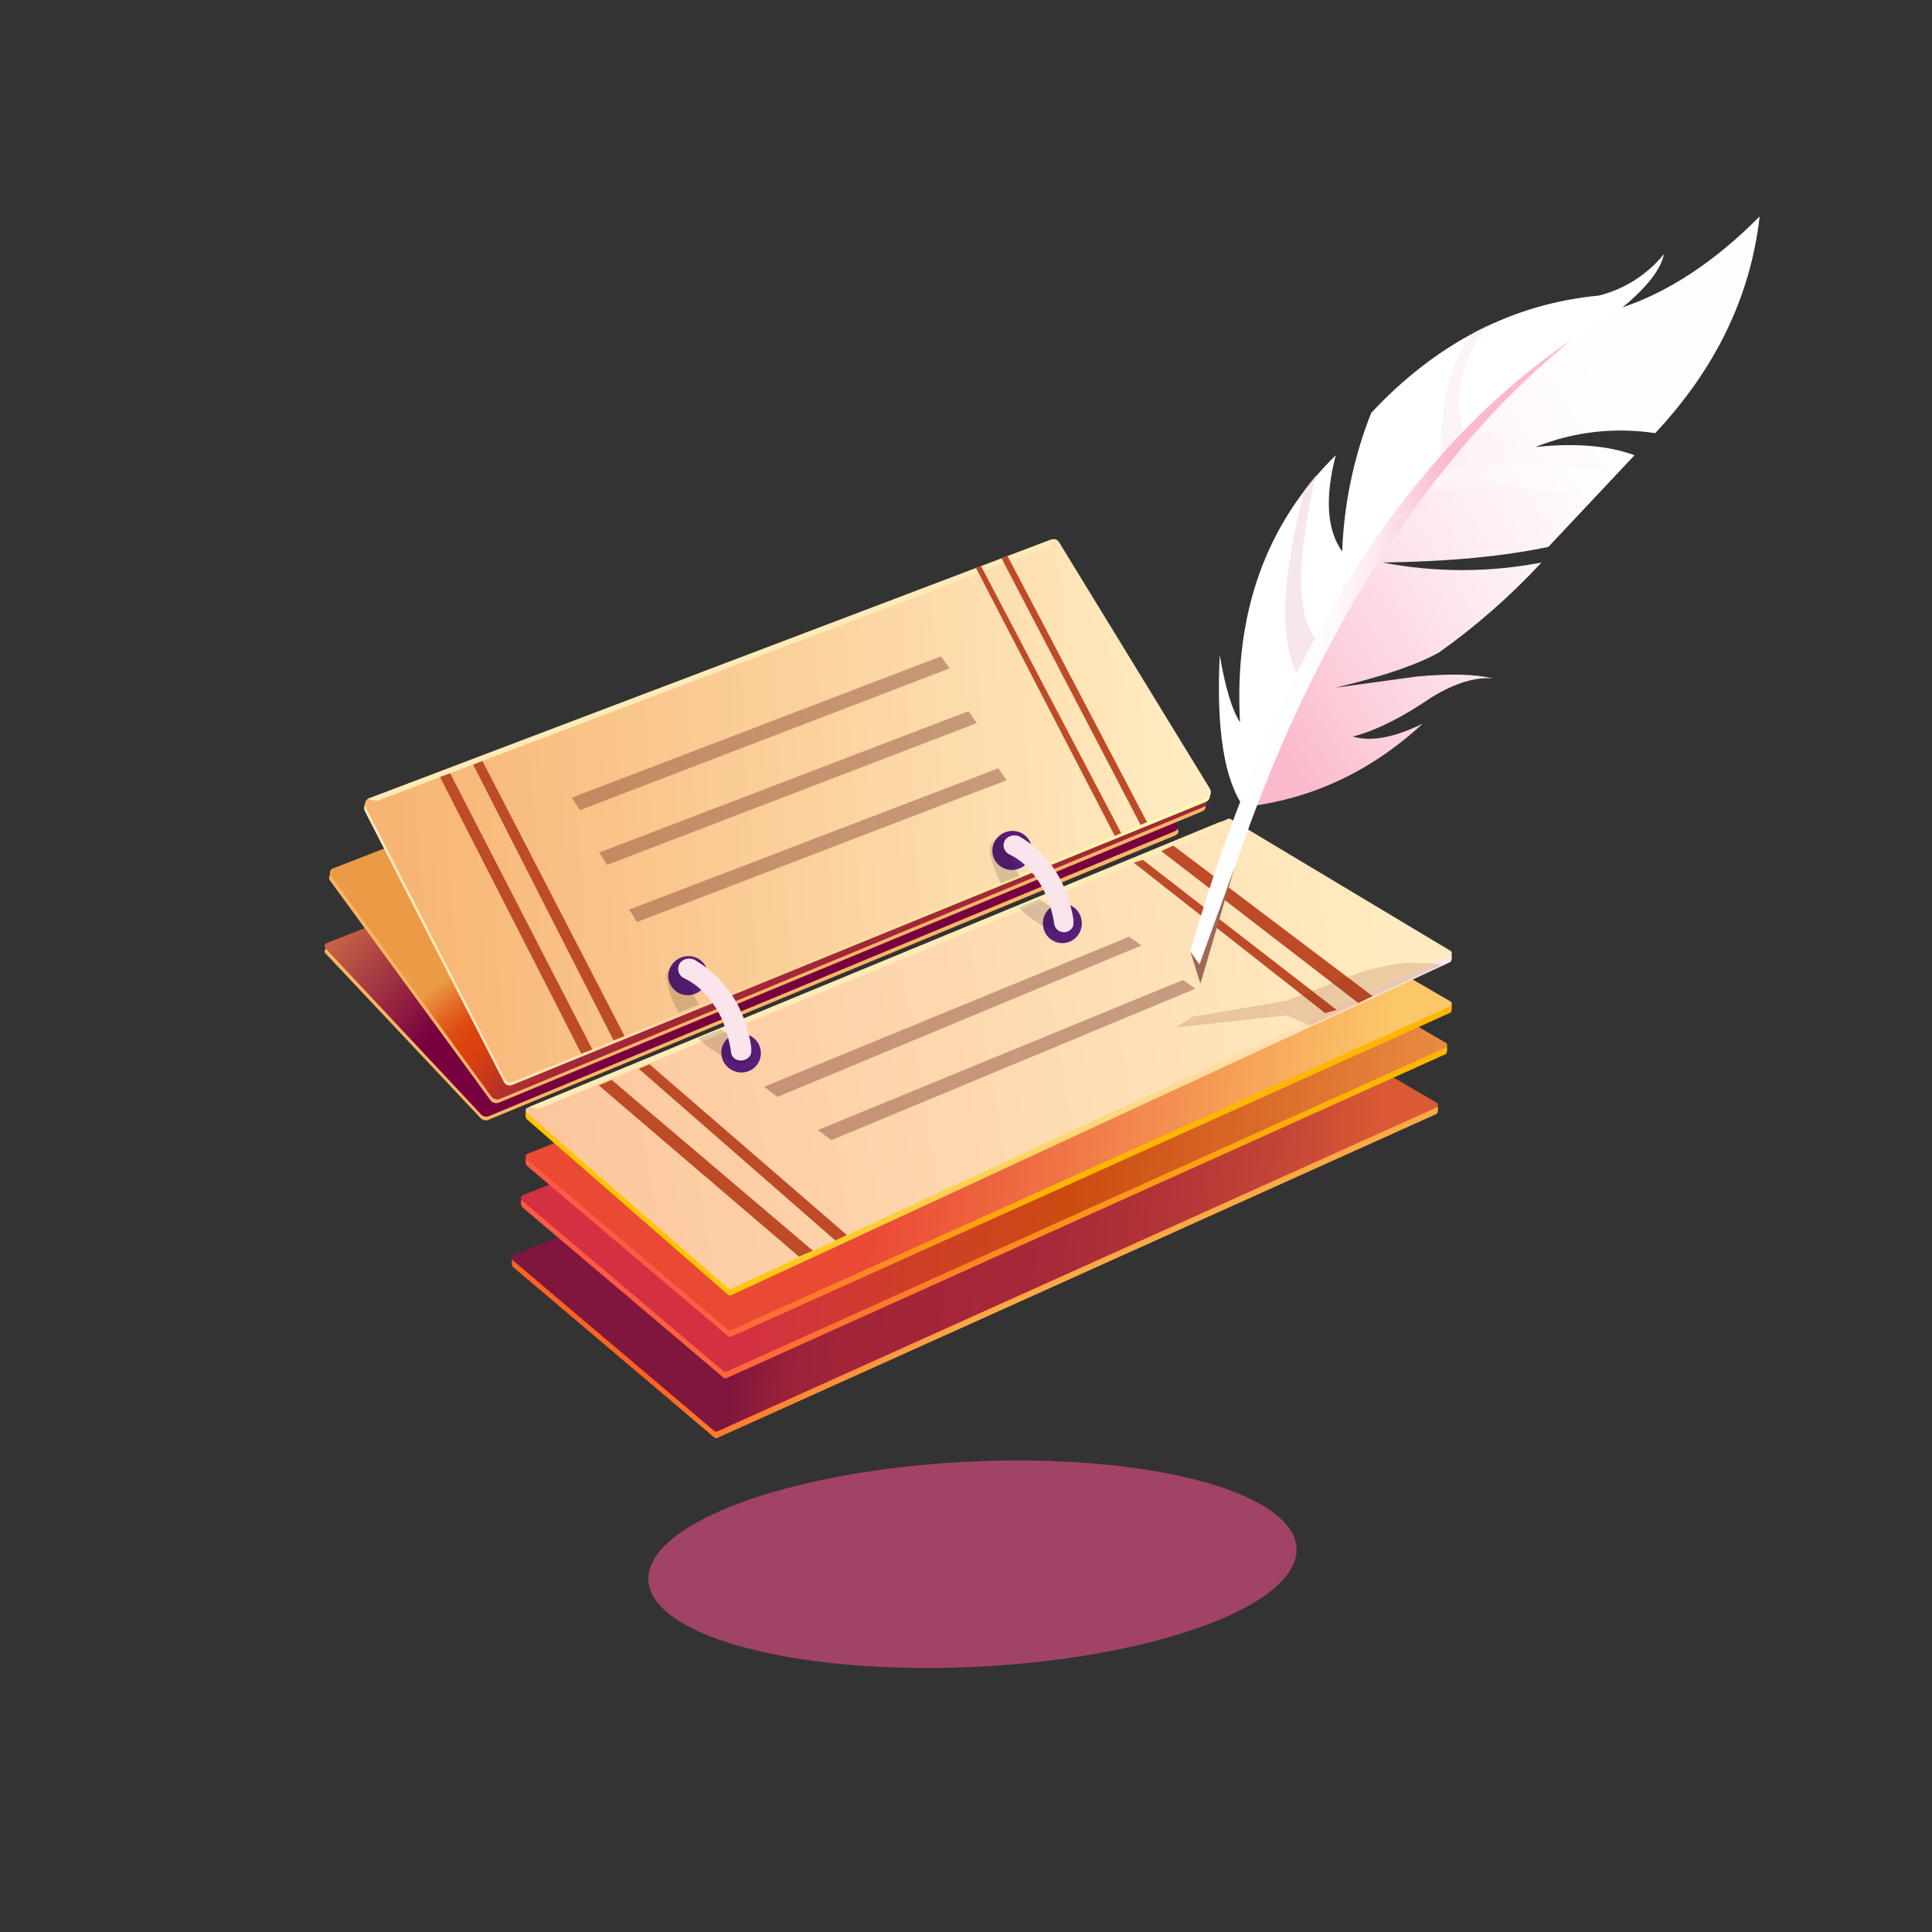 <?xml version="1.0" encoding="UTF-8"?>
<svg width="100px" height="100px" viewBox="0 0 100 100" version="1.1" xmlns="http://www.w3.org/2000/svg" xmlns:xlink="http://www.w3.org/1999/xlink">
    <rect x="0" y="0" width="100" height="100" fill="#333333" stroke="none"/>
    <title>F9C65387-03F8-495D-A928-01A7976F4462</title>
    <defs>
        <linearGradient x1="4.696%" y1="31.013%" x2="32.017%" y2="44.14%" id="linearGradient-1">
            <stop stop-color="#EC9248" offset="0%"></stop>
            <stop stop-color="#77003E" offset="97%"></stop>
        </linearGradient>
        <linearGradient x1="40.443%" y1="39.084%" x2="57.552%" y2="51.885%" id="linearGradient-2">
            <stop stop-color="#EB9B45" offset="1%"></stop>
            <stop stop-color="#E98E3D" offset="5%"></stop>
            <stop stop-color="#E36623" offset="21%"></stop>
            <stop stop-color="#DE4C13" offset="34%"></stop>
            <stop stop-color="#DD430D" offset="42%"></stop>
            <stop stop-color="#D74011" offset="56%"></stop>
            <stop stop-color="#C8391D" offset="73%"></stop>
            <stop stop-color="#AE2D30" offset="93%"></stop>
            <stop stop-color="#A22739" offset="100%"></stop>
        </linearGradient>
        <linearGradient x1="-0.003%" y1="50.005%" x2="100.001%" y2="50.005%" id="linearGradient-3">
            <stop stop-color="#FFEBC1" offset="12%"></stop>
            <stop stop-color="#FCD295" offset="46%"></stop>
            <stop stop-color="#FFFFAD" offset="95%"></stop>
        </linearGradient>
        <linearGradient x1="96.808%" y1="48.294%" x2="-3.462%" y2="51.903%" id="linearGradient-4">
            <stop stop-color="#FFEBC1" offset="0%"></stop>
            <stop stop-color="#F7B574" offset="93%"></stop>
        </linearGradient>
        <linearGradient x1="62.175%" y1="53.73%" x2="16.968%" y2="38.528%" id="linearGradient-5">
            <stop stop-color="#FFA945" offset="10%"></stop>
            <stop stop-color="#FF6D27" offset="61%"></stop>
            <stop stop-color="#FF6222" offset="70%"></stop>
        </linearGradient>
        <linearGradient x1="109.374%" y1="52.936%" x2="23.697%" y2="48.768%" id="linearGradient-6">
            <stop stop-color="#D95A33" offset="19%"></stop>
            <stop stop-color="#C74835" offset="29%"></stop>
            <stop stop-color="#B33537" offset="44%"></stop>
            <stop stop-color="#A72938" offset="59%"></stop>
            <stop stop-color="#A32538" offset="74%"></stop>
            <stop stop-color="#A12438" offset="85%"></stop>
            <stop stop-color="#992139" offset="91%"></stop>
            <stop stop-color="#8B1B3B" offset="95%"></stop>
            <stop stop-color="#7F163D" offset="98%"></stop>
        </linearGradient>
        <linearGradient x1="0.002%" y1="50.002%" x2="99.998%" y2="50.002%" id="linearGradient-7">
            <stop stop-color="#FF5A43" offset="12%"></stop>
            <stop stop-color="#FFB600" offset="91%"></stop>
        </linearGradient>
        <linearGradient x1="109.374%" y1="52.936%" x2="23.697%" y2="48.768%" id="linearGradient-8">
            <stop stop-color="#EC9248" offset="7%"></stop>
            <stop stop-color="#CA4B10" offset="58%"></stop>
            <stop stop-color="#D33141" offset="96%"></stop>
        </linearGradient>
        <linearGradient x1="71.593%" y1="50.27%" x2="13.653%" y2="49.578%" id="linearGradient-9">
            <stop stop-color="#FFB600" offset="24%"></stop>
            <stop stop-color="#FF5A43" offset="93%"></stop>
        </linearGradient>
        <linearGradient x1="94.973%" y1="52.237%" x2="38.039%" y2="49.468%" id="linearGradient-10">
            <stop stop-color="#FCC768" offset="4%"></stop>
            <stop stop-color="#F9B460" offset="18%"></stop>
            <stop stop-color="#EE6740" offset="74%"></stop>
            <stop stop-color="#EA4934" offset="100%"></stop>
        </linearGradient>
        <linearGradient x1="7.804%" y1="50.002%" x2="107.805%" y2="50.002%" id="linearGradient-11">
            <stop stop-color="#FFC500" offset="11%"></stop>
            <stop stop-color="#FFEBFF" offset="100%"></stop>
        </linearGradient>
        <linearGradient x1="95.018%" y1="46.113%" x2="-3.287%" y2="54.425%" id="linearGradient-12">
            <stop stop-color="#FFEBC1" offset="0%"></stop>
            <stop stop-color="#FCC69D" offset="97%"></stop>
        </linearGradient>
        <linearGradient x1="76.279%" y1="37.608%" x2="4.839%" y2="86.702%" id="linearGradient-13">
            <stop stop-color="#FEFEFE" offset="0%"></stop>
            <stop stop-color="#FEF8FA" offset="22%"></stop>
            <stop stop-color="#FDE9EE" offset="49%"></stop>
            <stop stop-color="#FCCFDB" offset="80%"></stop>
            <stop stop-color="#FBBACC" offset="100%"></stop>
        </linearGradient>
        <linearGradient x1="31.083%" y1="51.713%" x2="69.096%" y2="48.331%" id="linearGradient-14">
            <stop stop-color="#FEFEFE" offset="0%"></stop>
            <stop stop-color="#FEF8FA" offset="22%"></stop>
            <stop stop-color="#FDE9EE" offset="49%"></stop>
            <stop stop-color="#FCCFDB" offset="80%"></stop>
            <stop stop-color="#FBBACC" offset="100%"></stop>
        </linearGradient>
    </defs>
    <g id="Page-2" stroke="none" stroke-width="1" fill="none" fill-rule="evenodd">
        <g id="Icons" transform="translate(-761, -601)" fill-rule="nonzero">
            <g id="Elements/Graphics/SubjectGraphics/Sanskrit/Hero" transform="translate(761, 601)">
                <g id="Hero-Image" transform="translate(16.8, 11.2)">
                    <g id="Layer_4-2" transform="translate(0, 23.586)">
                        <path d="M0.043,14.557 L8.096,23.11 C8.216,23.211 8.385,23.23 8.524,23.157 L44.023,8.458 C44.19,8.386 44.237,8.219 44.142,8.124 L35.637,0.5 C35.521,0.41 35.365,0.392 35.232,0.453 L0.21,14.247 C0.019,14.295 -0.052,14.461 0.043,14.557 Z" id="Path" fill="#F9B564"></path>
                        <path d="M0.067,14.318 L8.119,22.919 C8.24,23.02 8.409,23.039 8.548,22.967 L43.999,8.243 C44.166,8.172 44.213,8.005 44.118,7.91 L35.613,0.262 C35.497,0.172 35.341,0.154 35.208,0.214 L0.162,14.009 C-0.005,14.056 -0.052,14.223 0.067,14.318 Z" id="Path" fill="url(#linearGradient-1)"></path>
                    </g>
                    <g id="Layer_4-3" transform="translate(-0, 19.774)">
                        <path d="M0.281,14.604 L8.596,25.992 C8.71,26.12 8.893,26.158 9.049,26.088 L45.405,11.031 C45.489,11.01 45.556,10.948 45.585,10.867 C45.614,10.785 45.6,10.695 45.548,10.626 L36.685,0.381 C36.575,0.265 36.405,0.227 36.256,0.286 L0.424,14.199 C0.342,14.223 0.277,14.285 0.249,14.365 C0.22,14.446 0.232,14.535 0.281,14.604 Z" id="Path" fill="#F9B564"></path>
                        <path d="M0.329,14.366 L8.644,25.802 C8.757,25.929 8.941,25.968 9.096,25.897 L45.452,10.816 C45.536,10.795 45.604,10.734 45.633,10.652 C45.662,10.571 45.647,10.48 45.595,10.411 L36.733,0.143 C36.622,0.027 36.453,-0.011 36.304,0.048 L0.472,13.961 C0.386,13.98 0.317,14.041 0.287,14.124 C0.258,14.206 0.274,14.298 0.329,14.366 L0.329,14.366 Z" id="Path" fill="url(#linearGradient-2)"></path>
                    </g>
                    <g id="Layer_4_copy" transform="translate(1.906, 16.677)">
                        <path d="M0.162,14.08 L7.381,28.137 C7.466,28.288 7.651,28.35 7.81,28.28 L43.713,13.628 C43.802,13.591 43.871,13.518 43.903,13.427 C43.935,13.336 43.927,13.235 43.88,13.151 L36.065,0.405 C35.984,0.264 35.812,0.204 35.66,0.262 L0.376,13.604 C0.284,13.638 0.21,13.708 0.17,13.797 C0.129,13.887 0.127,13.989 0.162,14.08 Z" id="Path" fill="url(#linearGradient-3)"></path>
                        <path d="M0.21,13.89 L7.428,27.97 C7.513,28.121 7.699,28.183 7.857,28.113 L43.761,13.437 C43.85,13.4 43.919,13.327 43.951,13.236 C43.983,13.145 43.974,13.045 43.928,12.961 L36.113,0.191 C36.031,0.05 35.86,-0.011 35.708,0.048 L0.4,13.437 C0.314,13.47 0.245,13.537 0.209,13.623 C0.173,13.708 0.173,13.805 0.21,13.89 L0.21,13.89 Z" id="Path" fill="url(#linearGradient-4)"></path>
                        <polygon id="Path" fill="#FFEBB8" points="35.66 0.071 0.305 13.485 0.805 13.58 35.66 0.381"></polygon>
                    </g>
                    <g id="Layer_5_copy" transform="translate(9.53, 39.072)">
                        <path d="M0.21,15.295 L10.645,24.134 C10.686,24.165 10.739,24.174 10.788,24.158 L48.025,7.386 C48.121,7.338 48.121,6.957 48.049,6.909 L36.637,0.5 C36.601,0.476 36.554,0.476 36.518,0.5 L0.233,14.795 C0.143,14.947 0.134,15.135 0.21,15.295 Z" id="Path" fill="url(#linearGradient-5)"></path>
                        <path d="M0.21,14.962 L10.645,23.801 C10.686,23.831 10.739,23.84 10.788,23.824 L48.025,7.052 C48.067,7.029 48.095,6.987 48.1,6.939 C48.105,6.892 48.086,6.845 48.049,6.814 L36.637,0.167 C36.601,0.143 36.554,0.143 36.518,0.167 L0.233,14.7 C0.191,14.728 0.164,14.774 0.159,14.825 C0.154,14.876 0.173,14.926 0.21,14.962 Z" id="Path" fill="url(#linearGradient-6)"></path>
                    </g>
                    <g id="Layer_5_copy-2" transform="translate(10.006, 35.975)">
                        <path d="M0.21,15.295 L10.645,24.134 C10.686,24.165 10.739,24.174 10.788,24.158 L48.025,7.386 C48.121,7.338 48.121,6.957 48.049,6.909 L36.637,0.5 C36.601,0.476 36.554,0.476 36.518,0.5 L0.233,14.795 C0.143,14.947 0.134,15.135 0.21,15.295 L0.21,15.295 Z" id="Path" fill="url(#linearGradient-7)"></path>
                        <path d="M0.21,14.962 L10.645,23.801 C10.686,23.831 10.739,23.84 10.788,23.824 L48.025,7.052 C48.067,7.029 48.095,6.987 48.1,6.939 C48.105,6.892 48.086,6.845 48.049,6.814 L36.637,0.167 C36.601,0.143 36.554,0.143 36.518,0.167 L0.233,14.7 C0.191,14.728 0.164,14.774 0.159,14.825 C0.154,14.876 0.173,14.926 0.21,14.962 Z" id="Path" fill="url(#linearGradient-8)"></path>
                    </g>
                    <g id="Layer_5_copy-3" transform="translate(10.245, 33.831)">
                        <path d="M0.21,15.295 L10.645,24.134 C10.686,24.165 10.739,24.174 10.788,24.158 L48.025,7.386 C48.121,7.338 48.121,6.957 48.049,6.909 L36.637,0.5 C36.601,0.476 36.554,0.476 36.518,0.5 L0.233,14.795 C0.143,14.947 0.134,15.135 0.21,15.295 Z" id="Path" fill="url(#linearGradient-9)"></path>
                        <path d="M0.21,14.962 L10.645,23.801 C10.686,23.831 10.739,23.84 10.788,23.824 L48.025,7.052 C48.067,7.029 48.095,6.987 48.1,6.939 C48.105,6.892 48.086,6.845 48.049,6.814 L36.637,0.167 C36.601,0.143 36.554,0.143 36.518,0.167 L0.233,14.7 C0.191,14.728 0.164,14.774 0.159,14.825 C0.154,14.876 0.173,14.926 0.21,14.962 Z" id="Path" fill="url(#linearGradient-10)"></path>
                    </g>
                    <g id="Layer_5_copy-4" transform="translate(10.245, 30.972)">
                        <path d="M0.21,15.748 L10.645,24.849 C10.686,24.88 10.739,24.889 10.788,24.873 L48.025,7.624 C48.121,7.576 48.121,7.195 48.049,7.147 L36.637,0.548 C36.601,0.524 36.554,0.524 36.518,0.548 L0.233,15.271 C0.138,15.319 0.138,15.676 0.21,15.748 Z" id="Path" fill="url(#linearGradient-11)"></path>
                        <path d="M0.21,15.414 L10.645,24.515 C10.686,24.546 10.739,24.555 10.788,24.539 L48.025,7.29 C48.067,7.267 48.095,7.225 48.1,7.177 C48.105,7.13 48.086,7.083 48.049,7.052 L36.637,0.214 C36.601,0.19 36.554,0.19 36.518,0.214 L0.233,15.176 C0.192,15.199 0.164,15.241 0.159,15.289 C0.154,15.337 0.173,15.384 0.21,15.414 Z" id="Path" fill="url(#linearGradient-12)"></path>
                        <polygon id="Path" fill="#FFEBB8" points="36.137 0.357 0.329 15.129 0.829 15.224 36.232 0.643"></polygon>
                    </g>
                    <polygon id="Path" fill="#BE4B27" points="13.861 43.122 13.289 43.337 5.975 29.018 6.499 28.828"></polygon>
                    <polygon id="Path" fill="#BE4B27" points="15.529 42.431 14.957 42.646 7.691 28.375 8.167 28.184"></polygon>
                    <polygon id="Path" fill="#BE4B27" points="25.273 53.534 24.558 53.843 14.195 44.981 14.862 44.695"></polygon>
                    <polygon id="Path" fill="#BE4B27" points="27.036 52.724 26.44 53.009 16.267 44.123 16.815 43.885"></polygon>
                    <polygon id="Path" fill="#BE4B27" points="52.385 41.073 51.79 41.24 41.879 33.45 42.355 33.307"></polygon>
                    <polygon id="Path" fill="#BE4B27" points="54.244 40.359 53.505 40.716 43.308 32.854 43.928 32.568"></polygon>
                    <polygon id="Path" fill="#BE4B27" points="41.235 31.925 40.902 32.068 33.707 18.178 33.969 18.083"></polygon>
                    <polygon id="Path" fill="#BE4B27" points="42.57 31.353 42.236 31.496 35.041 17.702 35.351 17.582"></polygon>
                    <g id="Layer_8" transform="translate(16.439, 63.611)" fill="#B94772" opacity="0.82">
                        <ellipse id="Oval" transform="translate(17.095, 6.153) rotate(-2.84) translate(-17.095, -6.153) " cx="17.095" cy="6.153" rx="16.796" ry="5.313"></ellipse>
                    </g>
                    <g id="Layer_2" transform="translate(17.868, 31.925)" fill="#581D77">
                        <ellipse id="Oval" cx="0.972" cy="7.362" rx="1" ry="1"></ellipse>
                        <ellipse id="Oval" cx="0.924" cy="7.386" rx="1" ry="1"></ellipse>
                        <ellipse id="Oval" transform="translate(3.667, 11.362) rotate(-17.58) translate(-3.667, -11.362) " cx="3.667" cy="11.362" rx="1" ry="1"></ellipse>
                        <ellipse id="Oval" transform="translate(3.715, 11.387) rotate(-17.58) translate(-3.715, -11.387) " cx="3.715" cy="11.387" rx="1" ry="1"></ellipse>
                        <ellipse id="Oval" transform="translate(20.32, 4.644) rotate(-10.64) translate(-20.32, -4.644) " cx="20.32" cy="4.644" rx="1" ry="1"></ellipse>
                        <ellipse id="Oval" transform="translate(20.319, 4.691) rotate(-10.64) translate(-20.319, -4.691) " cx="20.319" cy="4.691" rx="1" ry="1"></ellipse>
                        <ellipse id="Oval" cx="17.744" cy="0.882" rx="1" ry="1"></ellipse>
                        <ellipse id="Oval" cx="17.697" cy="0.905" rx="1" ry="1"></ellipse>
                    </g>
                    <g id="Layer_5" transform="translate(17.63, 31.925)">
                        <g id="Group" opacity="0.38" transform="translate(0, 6.671)" fill="#191719">
                            <path d="M4.022,4.193 C3.622,3.985 3.24,3.746 2.878,3.478 L1.711,3.955 C1.998,4.238 2.318,4.486 2.664,4.693 C2.664,4.693 3.593,5.384 3.95,5.265 C4.252,5.183 4.44,4.882 4.379,4.574 C4.334,4.394 4.199,4.25 4.022,4.193 L4.022,4.193 Z" id="Path" opacity="0.41"></path>
                            <path d="M0.71,2.621 L1.758,2.192 C1.603,1.961 1.475,1.713 1.377,1.453 C1.279,1.199 1.207,0.936 1.163,0.667 L1.163,0.619 C1.145,0.456 1.053,0.311 0.912,0.227 C0.772,0.142 0.6,0.129 0.448,0.191 C0.152,0.329 -3.67978129e-06,0.663 0.091,0.977 C0.188,1.56 0.399,2.118 0.71,2.621 Z" id="Path" opacity="0.41"></path>
                        </g>
                        <g id="Group" opacity="0.38" transform="translate(16.677, 0.238)" fill="#191719">
                            <path d="M3.759,3.86 C3.388,3.665 3.037,3.433 2.711,3.169 L1.639,3.621 C1.906,3.891 2.202,4.13 2.521,4.336 C2.521,4.336 3.378,4.979 3.712,4.884 C3.993,4.795 4.159,4.505 4.093,4.217 C4.056,4.046 3.928,3.908 3.759,3.86 Z" id="Path" opacity="0.41"></path>
                            <path d="M0.71,2.382 L1.687,1.977 C1.535,1.757 1.414,1.516 1.329,1.263 C1.244,1.023 1.18,0.775 1.139,0.524 L1.139,0.476 C1.129,0.321 1.043,0.181 0.911,0.1 C0.778,0.02 0.614,0.009 0.472,0.071 C0.203,0.211 0.066,0.516 0.138,0.81 C0.248,1.36 0.44,1.89 0.71,2.382 L0.71,2.382 Z" id="Path" opacity="0.41"></path>
                        </g>
                        <path d="M0.781,6.695 C0.989,6.465 1.336,6.424 1.591,6.599 C2.9,7.384 3.849,8.65 4.236,10.125 C4.236,10.125 4.593,11.197 4.403,11.507 C4.238,11.761 3.905,11.844 3.64,11.698 C3.482,11.604 3.39,11.429 3.402,11.245 C3.315,10.741 3.179,10.246 2.997,9.768 C2.882,9.484 2.738,9.213 2.568,8.958 C2.324,8.584 2.027,8.247 1.687,7.957 C1.483,7.787 1.259,7.643 1.02,7.529 L0.972,7.505 C0.827,7.434 0.722,7.302 0.685,7.145 C0.648,6.988 0.684,6.823 0.781,6.695 Z" id="Path" fill="#F9E5EB"></path>
                        <path d="M17.625,0.31 C17.829,0.09 18.161,0.05 18.412,0.214 C19.649,0.968 20.545,2.172 20.913,3.574 C20.913,3.574 21.27,4.598 21.08,4.884 C20.928,5.126 20.609,5.2 20.365,5.051 C20.22,4.956 20.131,4.795 20.127,4.622 C20.053,4.145 19.917,3.681 19.722,3.24 C19.447,2.58 19.023,1.993 18.483,1.525 C18.292,1.368 18.084,1.232 17.864,1.12 L17.816,1.096 C17.672,1.03 17.567,0.902 17.53,0.749 C17.493,0.596 17.528,0.434 17.625,0.31 L17.625,0.31 Z" id="Path" fill="#F9E5EB"></path>
                    </g>
                    <g id="Layer_6_copy" transform="translate(44.79, 0)">
                        <g id="Layer0_0_MEMBER_0_FILL" transform="translate(2.621, 0)" fill="url(#linearGradient-13)">
                            <path d="M15.934,17.106 L20.389,12.365 C19.055,11.865 17.339,11.722 15.267,11.936 C17.23,11.146 19.37,10.899 21.461,11.221 C24.582,7.886 26.393,4.169 26.869,-3.38565818e-15 C24.582,2.311 22.152,3.931 19.674,4.741 C11.05,9.768 4.554,18.377 0.186,30.567 C3.593,30.186 6.69,28.78 9.43,26.255 C7.976,26.969 6.761,27.208 5.808,26.922 C6.952,26.636 8.31,25.969 9.882,24.897 C11.121,24.134 12.217,23.824 13.075,23.92 C12.098,23.682 10.764,23.658 9.072,23.824 L4.903,24.396 C7.333,23.824 9.144,23.205 10.287,22.562 C12.205,21.198 13.977,19.641 15.576,17.916 C12.862,18.44 10.072,18.44 7.357,17.916 C10.716,17.868 13.575,17.606 15.934,17.106 Z" id="Path"></path>
                        </g>
                        <g id="Layer0_0_MEMBER_1_FILL" transform="translate(1.429, 1.906)" fill="#FFFFFF">
                            <path d="M23.105,0.048 C22.246,1.106 21.068,1.859 19.746,2.192 C15.243,2.621 11.312,4.67 7.953,8.267 C7.05,10.555 6.542,12.98 6.452,15.438 C5.665,14.342 5.546,12.675 6.118,10.459 C2.497,14.009 0.853,18.631 1.163,24.277 C0.758,23.658 0.4,22.49 0.114,20.799 C-0.076,24.658 0.353,27.279 1.377,28.708 C5.713,16.558 12.209,7.949 20.865,2.883 C22.223,1.787 22.962,0.81 23.105,0.048 Z" id="Path"></path>
                        </g>
                        <g id="Layer0_0_MEMBER_2_FILL" transform="translate(11.436, 12.627)" fill="#FEFEFE" fill-opacity="0.32">
                            <path d="M0.996,0.691 L0.162,1.763 C3.354,1.12 6.38,1.215 9.263,2.12 L10.669,0.667 C7.484,-0.052 4.177,-0.044 0.996,0.691 L0.996,0.691 Z" id="Path"></path>
                        </g>
                        <g id="Layer0_0_MEMBER_3_FILL" transform="translate(4.765, 5.48)" fill="#EDC7CC">
                            <path d="M1.758,7.886 L1.163,8.672 C-0.052,13.366 -0.148,16.558 0.829,18.273 L1.806,16.487 C0.734,15.224 0.734,12.365 1.758,7.886 Z" id="Path" fill-opacity="0.42"></path>
                            <path d="M10.645,0.143 L9.93,0.5 C8.763,1.954 8.215,4.074 8.215,6.885 L9.382,5.694 C8.882,3.74 9.287,1.882 10.645,0.143 Z" id="Path" fill-opacity="0.21"></path>
                        </g>
                        <g id="Layer0_1_MEMBER_0_FILL" transform="translate(0, 6.194)" fill="url(#linearGradient-14)">
                            <path d="M0.019,31.853 L0.543,33.521 C4.617,17.821 11.836,6.599 19.793,0.167 C11.24,5.932 4.427,16.51 0.019,31.853 Z" id="Path"></path>
                        </g>
                        <polygon id="Path" fill="#A06857" points="0.019 38.048 0.543 39.715 2.33 33.64 0.496 38.715"></polygon>
                    </g>
                    <g id="Layer_9" opacity="0.41" transform="translate(12.627, 22.633)" fill="#77372C">
                        <polygon id="Path" points="19.722 0.762 0.591 8.1 0.162 7.457 19.269 0.143"></polygon>
                        <polygon id="Path" points="29.657 15.105 10.812 22.943 10.121 22.419 29.013 14.652"></polygon>
                        <polygon id="Path" points="32.444 17.344 13.599 25.182 12.908 24.658 31.801 16.892"></polygon>
                        <polygon id="Path" points="21.128 3.597 1.996 10.935 1.591 10.292 20.699 2.978"></polygon>
                        <polygon id="Path" points="22.676 6.552 3.545 13.89 3.14 13.246 22.247 5.932"></polygon>
                    </g>
                    <path d="M44.904,41.431 L49.788,40.597 L53.505,39.167 C53.505,39.167 55.03,38.667 56.03,38.643 C56.643,38.629 57.255,38.653 57.865,38.715 L51.003,41.883 L49.788,41.359 L44.07,41.979 L44.904,41.431 Z" id="Path" fill="#84301C" opacity="0.17"></path>
                </g>
            </g>
        </g>
    </g>
</svg>